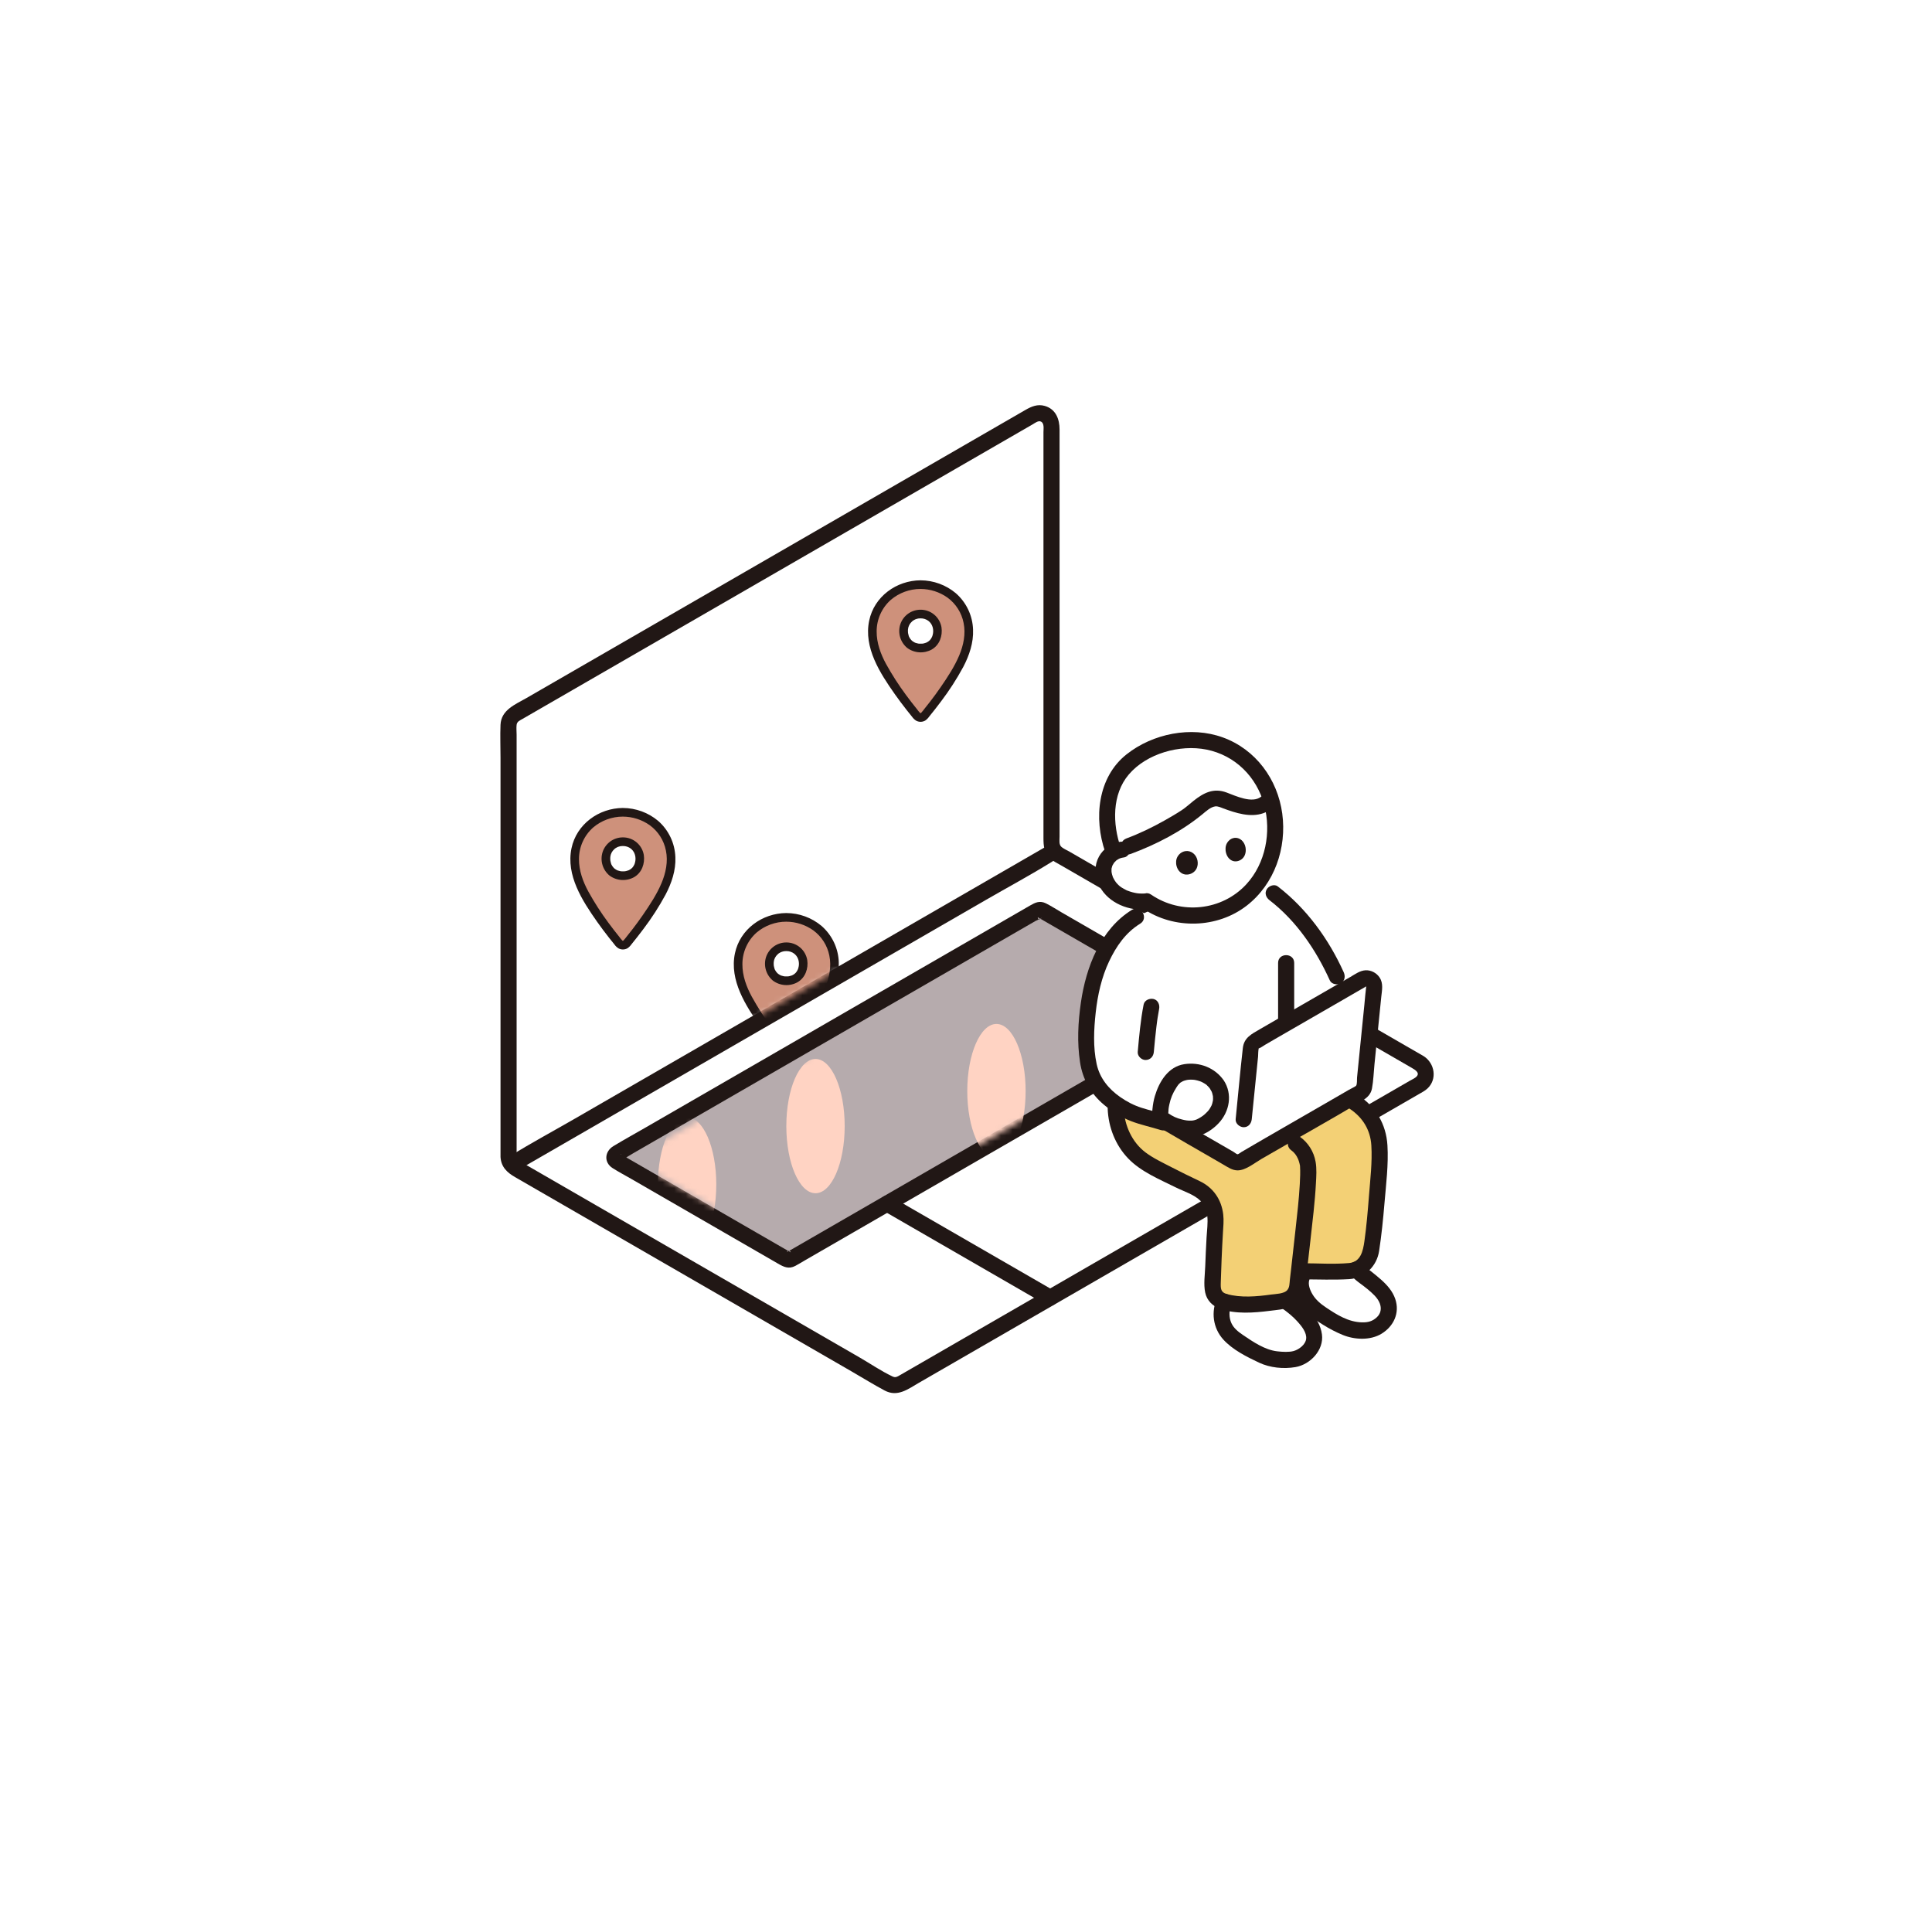 <svg width="331" height="327" viewBox="0 0 331 327" fill="none" xmlns="http://www.w3.org/2000/svg">
<path d="M109.358 280.403C155.429 305.045 151.416 282.522 182.67 286.267C213.923 290.012 229.221 250.849 265.619 232.621C302.017 214.394 282.105 196.989 290.844 168.18C288.514 97.657 276.614 95.191 245.661 72.103C214.709 49.015 134.389 14.557 81.198 75.227C-3.932 129.852 44.54 200.481 54.925 229.434C63.355 252.934 88.051 269.006 109.358 280.403Z" fill="white" fill-opacity="0.5" style="mix-blend-mode:soft-light"/>
<path d="M237.503 225.867C237.575 225.749 237.636 225.629 237.684 225.509C238.243 224.109 237.857 222.516 236.733 221.268C235.671 220.082 234.409 219.186 232.996 218.007C232.746 217.861 232.58 217.68 232.422 217.469C232.064 217.624 231.685 217.72 231.297 217.741C229.618 217.834 226.999 217.788 223.454 217.786C223.19 218.41 222.991 218.882 222.991 218.882C222.708 219.551 222.935 220.882 223.259 221.627C223.756 222.757 224.618 223.874 225.735 224.661C227.362 225.798 229.01 226.839 230.886 227.543C231.589 227.805 233.051 227.998 234.561 227.881C235.552 227.69 236.905 226.846 237.503 225.867Z" fill="white"/>
<path d="M224.297 231.289C224.467 231.094 224.617 230.89 224.742 230.68C225.618 229.191 224.991 227.632 223.949 226.246C222.865 224.802 221.6 223.8 220.094 222.756C217.601 223.283 212.766 223.865 209.737 222.989C209.228 224.027 209.2 225.337 209.38 226.199C209.704 227.736 210.628 228.695 211.504 229.35C213.034 230.508 215.248 231.729 216.785 232.418C217.923 232.928 220.336 233.053 221.578 232.866C222.57 232.717 223.599 232.089 224.297 231.289V231.289Z" fill="white"/>
<path d="M87.13 198.195V124.163C87.13 123.409 87.532 122.712 88.185 122.335L176.985 71.066C178.392 70.254 180.151 71.269 180.151 72.894V144.489C180.151 145.242 180.553 145.939 181.206 146.316L243.209 182.113C244.616 182.926 244.616 184.956 243.209 185.769L154.409 237.037C153.756 237.414 152.952 237.414 152.299 237.037L88.185 200.023C87.532 199.645 87.13 198.949 87.13 198.195V198.195Z" fill="white"/>
<path d="M207.721 174.007L135.458 215.728C135.245 215.852 134.981 215.852 134.768 215.728L105.55 198.86C105.09 198.594 105.09 197.931 105.55 197.665L177.813 155.944C178.026 155.821 178.29 155.821 178.503 155.944L207.721 172.813C208.181 173.078 208.181 173.742 207.721 174.007Z" fill="#6F595D" fill-opacity="0.5"/>
<path d="M194.002 184.374C193.079 183.841 192.358 183.424 191.883 183.151C178.584 190.83 165.284 198.509 151.984 206.188C156.145 208.59 179.909 222.31 179.914 222.313C189.987 216.497 211.203 204.248 219.813 199.277C219.813 199.277 201.149 188.501 194.002 184.374Z" fill="white"/>
<path d="M180.15 145.39V72.894C180.15 71.269 178.392 70.254 176.984 71.066L88.185 122.334C87.532 122.711 87.13 123.408 87.13 124.161V199.097" fill="white"/>
<path d="M207.024 172.816C202.558 175.395 198.092 177.973 193.626 180.552C184.289 185.942 174.953 191.332 165.616 196.723L140.779 211.063L135.097 214.343C135.021 214.387 134.817 214.457 134.768 214.534C135.246 213.792 135.654 214.758 135.384 214.491C135.289 214.397 135.113 214.334 134.997 214.268L131.175 212.061C123.035 207.361 114.894 202.661 106.754 197.962C106.634 197.893 106.498 197.783 106.365 197.737C106.337 197.728 106.301 197.684 106.271 197.683C106.766 197.713 106.534 198.868 106.246 198.856C106.317 198.859 106.455 198.729 106.516 198.7C107.18 198.381 107.812 197.952 108.45 197.584L116.901 192.704C125.965 187.472 135.028 182.239 144.092 177.006C152.813 171.971 161.533 166.936 170.254 161.901L177.413 157.768C177.658 157.627 178.352 157.388 178.505 157.137C177.939 158.055 177.603 156.898 177.905 157.192C178.007 157.292 178.192 157.358 178.315 157.429L179.808 158.291C188.212 163.144 196.618 167.996 205.023 172.849L206.515 173.711C206.636 173.78 206.772 173.89 206.904 173.936C207.428 174.113 206.299 173.378 206.745 173.033C206.155 173.489 206.266 174.504 206.745 174.983C207.327 175.565 208.104 175.44 208.695 174.983C209.929 174.029 209.477 172.302 208.307 171.559C207.951 171.334 207.574 171.136 207.209 170.926L202.255 168.066L187.717 159.672L181.839 156.278C180.968 155.775 180.11 155.212 179.211 154.761C178.138 154.223 177.349 154.62 176.469 155.128L173.971 156.57L164.484 162.047L151.006 169.829C146.006 172.716 141.005 175.603 136.005 178.491L121.719 186.739L110.614 193.15C108.773 194.213 106.903 195.239 105.085 196.342C103.6 197.242 103.404 199.125 104.964 200.114C105.998 200.77 107.094 201.344 108.155 201.957C112.741 204.604 117.326 207.251 121.912 209.899L133.301 216.475C134.26 217.028 135.116 217.459 136.251 216.864C136.797 216.577 137.323 216.244 137.857 215.936L145.947 211.265C150.182 208.82 154.417 206.375 158.652 203.93C163.619 201.062 168.586 198.195 173.552 195.327L188.253 186.84C192.272 184.52 196.291 182.2 200.31 179.879L207.457 175.752L208.417 175.199C209.954 174.311 208.567 171.927 207.025 172.817L207.024 172.816Z" fill="#211715"/>
<path d="M180.608 221.12L171.189 215.684C166.178 212.791 161.166 209.899 156.155 207.007L152.676 204.999C151.135 204.11 149.745 206.493 151.283 207.381C154.423 209.193 157.563 211.005 160.702 212.817C165.714 215.709 170.725 218.601 175.737 221.494L179.216 223.502C180.757 224.391 182.147 222.008 180.608 221.12Z" fill="#211715"/>
<path d="M190.566 183.982C193.783 185.84 197 187.697 200.217 189.554L215.595 198.433L219.118 200.467C220.658 201.356 222.049 198.973 220.51 198.085C217.294 196.228 214.076 194.371 210.86 192.513L195.482 183.635L191.958 181.601C190.418 180.712 189.028 183.094 190.566 183.982Z" fill="#211715"/>
<path d="M88.509 198.194V192.758C88.509 188.248 88.509 183.739 88.509 179.229V161.522C88.509 155.594 88.509 149.667 88.509 143.739C88.509 139.155 88.509 134.57 88.509 129.985V125.823C88.509 125.288 88.442 124.704 88.509 124.171C88.581 123.591 89.07 123.417 89.52 123.157L91.854 121.81C94.809 120.104 97.764 118.398 100.718 116.692L113.757 109.164C118.85 106.223 123.942 103.283 129.035 100.343C134.313 97.296 139.591 94.249 144.869 91.201C149.698 88.413 154.528 85.624 159.358 82.836C163.114 80.668 166.87 78.499 170.626 76.33L176.953 72.677C177.328 72.461 177.863 72.025 178.31 72.209C178.951 72.472 178.771 73.474 178.771 74.031C178.771 77.263 178.771 80.496 178.771 83.728C178.771 86.959 178.771 94.506 178.771 99.895C178.771 105.983 178.771 112.07 178.771 118.158C178.771 123.472 178.771 128.786 178.771 134.1C178.771 137.245 178.771 140.39 178.771 143.535C178.771 144.892 178.86 146.182 180.022 147.155C180.525 147.577 181.144 147.875 181.71 148.201L190.45 153.247C195.173 155.974 199.897 158.701 204.621 161.429C209.89 164.471 215.159 167.513 220.429 170.556C224.971 173.177 229.512 175.8 234.053 178.421L241.865 182.932C242.485 183.289 243.458 183.862 242.511 184.58C242.222 184.799 241.857 184.958 241.543 185.139L234.805 189.029L223.194 195.733C218.334 198.539 213.473 201.345 208.614 204.151C203.327 207.203 198.041 210.255 192.755 213.307C187.673 216.24 182.593 219.174 177.512 222.108C173.265 224.56 169.018 227.012 164.771 229.464L156.237 234.392L154.146 235.599C153.728 235.84 153.426 236.045 152.918 235.804C150.953 234.874 149.089 233.594 147.208 232.508C143.082 230.126 138.955 227.743 134.829 225.361L119.298 216.394C114.263 213.487 109.228 210.58 104.194 207.674L92.871 201.137L89.853 199.394C89.379 199.12 88.546 198.82 88.509 198.196C88.405 196.432 85.646 196.42 85.751 198.196C85.853 199.924 86.885 200.866 88.233 201.645L91.252 203.387C95.016 205.56 98.779 207.733 102.544 209.906C107.64 212.849 112.735 215.791 117.832 218.733C123.056 221.749 128.28 224.766 133.505 227.782L145.95 234.967C147.815 236.044 149.657 237.189 151.557 238.204C153.773 239.389 155.575 237.959 157.417 236.895L165.857 232.022L178.703 224.605L194.072 215.732L210.078 206.491L224.836 197.97C228.711 195.733 232.587 193.496 236.462 191.258L243.069 187.444C243.568 187.155 244.104 186.887 244.533 186.496C246.281 184.896 245.819 182.138 243.904 180.924C243.795 180.855 243.678 180.793 243.565 180.728C241.188 179.356 238.81 177.983 236.432 176.61C231.942 174.018 227.454 171.426 222.964 168.834C217.655 165.769 212.347 162.704 207.037 159.639C202.201 156.847 197.365 154.055 192.528 151.263C189.457 149.489 186.385 147.716 183.314 145.942C182.858 145.68 182.32 145.45 181.903 145.128C181.375 144.721 181.529 143.935 181.529 143.329C181.529 140.019 181.529 136.71 181.529 133.4C181.529 127.928 181.529 122.456 181.529 116.985V98.56C181.529 93.24 181.529 87.921 181.529 82.601C181.529 79.595 181.529 76.59 181.529 73.584C181.529 71.815 180.904 70.086 178.996 69.537C177.761 69.182 176.713 69.631 175.691 70.221L169.531 73.778C165.758 75.956 161.985 78.134 158.213 80.312C153.349 83.12 148.485 85.929 143.622 88.736C138.296 91.812 132.97 94.886 127.644 97.962C122.483 100.941 117.324 103.92 112.163 106.899C107.797 109.42 103.431 111.941 99.065 114.461C96.121 116.161 93.178 117.86 90.234 119.56C88.326 120.661 85.858 121.592 85.751 124.163C85.674 126.032 85.751 127.921 85.751 129.791V161.609C85.751 167.559 85.751 173.509 85.751 179.459V198.195C85.751 199.97 88.51 199.972 88.51 198.195L88.509 198.194Z" fill="#211715"/>
<path d="M178.872 145.225C175.829 146.982 172.786 148.739 169.743 150.496C162.438 154.714 155.133 158.931 147.828 163.149C139.02 168.234 130.211 173.319 121.403 178.405C113.788 182.802 106.174 187.197 98.559 191.594C94.856 193.732 91.062 195.765 87.428 198.021C87.377 198.052 87.325 198.08 87.273 198.11C85.736 198.997 87.124 201.382 88.665 200.491C91.708 198.734 94.751 196.978 97.794 195.221C105.099 191.003 112.405 186.786 119.709 182.568C128.517 177.483 137.326 172.397 146.134 167.311L168.978 154.123C172.681 151.984 176.475 149.951 180.109 147.696C180.16 147.665 180.212 147.636 180.264 147.607C181.801 146.719 180.413 144.335 178.872 145.225Z" fill="#211715"/>
<path d="M191.153 189.946C191.2 191.59 191.504 193.04 192.248 194.501C193.567 197.106 194.829 198.395 197.735 199.945C200.314 201.32 202.338 202.36 204.985 203.594C208.213 205.097 208.334 208.187 208.231 209.732C207.949 214.003 207.859 216.991 207.752 220.247C207.706 222.01 208.634 222.648 209.611 222.951C212.837 223.946 218.252 223.202 220.579 222.647C220.897 222.573 221.215 222.303 221.438 222.065C221.729 221.761 222.121 221.261 222.175 220.841C222.314 219.672 222.43 218.685 222.534 217.785C226.548 217.779 229.475 217.842 231.296 217.741C233.068 217.642 234.634 216.003 234.902 214.252C234.902 214.252 235.102 212.886 235.116 212.804C235.695 208.294 235.985 204.336 236.275 199.53C236.413 197.144 236.502 194.628 235.42 192.504C234.634 190.98 233.392 189.691 231.944 188.76L191.152 189.946L191.153 189.946Z" fill="#F3D075"/>
<path d="M194.646 157.043C192.511 158.335 191.386 159.539 189.736 162.287C187.109 166.664 186.18 172.364 186.078 177.648C186.049 179.1 186.233 180.983 186.505 182.41C187.148 185.731 189.205 187.975 192.477 189.932C194.481 191.133 197.279 191.622 199.22 192.255L220.931 184.638L229.021 167.252C226.55 161.736 222.768 156.514 218.216 153.037L214.19 151.071L200.207 154.558L194.646 157.043L194.646 157.043Z" fill="white"/>
<path d="M210.35 128.163C205.473 125.847 199.451 126.537 194.689 129.693C189.025 133.445 188.812 140.774 190.843 146.024C189.882 146.595 189.17 147.603 189.063 148.743C188.908 150.388 189.872 152.119 191.259 153.092C192.729 154.122 194.75 154.611 196.474 154.414C200.695 157.398 206.716 157.684 211.227 155.091C212.613 154.294 213.848 153.245 214.883 152.029C219.775 146.278 219.687 136.901 214.571 131.296C213.331 129.938 211.898 128.899 210.35 128.163Z" fill="white"/>
<path d="M219.578 224.071C220.571 224.772 221.517 225.526 222.329 226.434C222.998 227.182 223.903 228.28 223.776 229.365C223.661 230.352 222.538 231.187 221.647 231.439C220.876 231.658 219.743 231.599 218.819 231.493C216.715 231.253 214.695 229.88 212.98 228.716C212.176 228.17 211.378 227.564 210.965 226.654C210.559 225.758 210.522 224.584 210.928 223.679C211.234 223.001 211.124 222.196 210.433 221.793C209.844 221.448 208.854 221.605 208.547 222.288C207.458 224.709 207.787 227.492 209.591 229.481C211.173 231.226 213.606 232.444 215.707 233.432C217.591 234.318 219.892 234.546 221.943 234.195C224.503 233.757 226.837 231.268 226.483 228.596C226.086 225.579 223.292 223.329 220.969 221.689C220.36 221.26 219.435 221.58 219.082 222.185C218.679 222.874 218.967 223.641 219.578 224.071Z" fill="#211715"/>
<path d="M231.449 218.444C232.193 219.387 233.4 220.073 234.315 220.856C235.1 221.529 236.005 222.273 236.385 223.264C236.722 224.142 236.578 225.007 235.896 225.649C235.136 226.366 234.337 226.559 233.315 226.531C231.006 226.469 229.047 225.24 227.177 223.981C226.252 223.359 225.438 222.689 224.86 221.722C224.439 221.018 224.052 220.028 224.321 219.249C224.902 217.568 222.239 216.846 221.661 218.516C220.919 220.661 222.244 223.169 223.677 224.694C224.523 225.593 225.607 226.271 226.645 226.926C227.727 227.608 228.852 228.196 230.035 228.683C232.087 229.524 234.776 229.654 236.707 228.469C238.779 227.197 239.851 224.912 239.044 222.531C238.594 221.203 237.671 220.161 236.644 219.239C236.097 218.748 235.521 218.291 234.949 217.83C234.428 217.41 233.814 217.021 233.399 216.494C232.937 215.909 231.932 216.011 231.449 216.494C230.871 217.072 230.986 217.858 231.449 218.444V218.444Z" fill="#211715"/>
<path d="M218.97 164.957V175.102C218.97 176.876 221.728 176.879 221.728 175.102V164.957C221.728 163.182 218.97 163.18 218.97 164.957Z" fill="#211715"/>
<path d="M231.249 189.951C233.459 191.412 234.784 193.561 234.946 196.218C235.122 199.094 234.755 202.053 234.534 204.92C234.336 207.497 234.109 210.148 233.752 212.667C233.522 214.289 233.122 216.192 231.136 216.371C228.505 216.608 225.787 216.408 223.15 216.407C221.375 216.406 221.372 219.164 223.15 219.165C225.805 219.166 228.485 219.288 231.136 219.129C233.803 218.969 235.881 216.924 236.277 214.308C236.689 211.596 236.968 208.863 237.195 206.129C237.467 202.871 237.901 199.488 237.704 196.219C237.482 192.546 235.699 189.592 232.639 187.57C231.154 186.589 229.772 188.976 231.247 189.952L231.249 189.951Z" fill="#211715"/>
<path d="M221.254 197.078C221.762 197.431 222.128 197.952 222.377 198.514C222.486 198.758 222.562 199.021 222.63 199.279C222.666 199.42 222.701 199.562 222.727 199.706C222.75 199.834 222.71 199.472 222.727 199.749C222.793 200.777 222.744 201.81 222.688 202.836C222.542 205.461 222.239 208.071 221.949 210.683C221.696 212.966 221.447 215.249 221.185 217.53C221.119 218.104 221.053 218.678 220.985 219.252C220.912 219.875 220.96 220.514 220.54 221.006C219.983 221.659 218.552 221.659 217.748 221.771C215.317 222.109 212.576 222.356 210.182 221.68C209.165 221.393 209.114 220.797 209.149 219.734C209.194 218.367 209.239 217.001 209.295 215.635C209.356 214.155 209.43 212.675 209.519 211.197C209.583 210.141 209.692 209.096 209.569 208.042C209.271 205.492 207.866 203.442 205.53 202.332C203.904 201.558 202.287 200.773 200.689 199.943C199.19 199.165 197.607 198.434 196.251 197.414C193.945 195.678 192.643 192.783 192.532 189.946C192.463 188.177 189.704 188.169 189.774 189.946C189.896 193.086 191.085 196.155 193.275 198.443C195.466 200.732 198.665 202.035 201.445 203.416C202.837 204.107 204.598 204.621 205.707 205.745C206.382 206.431 206.746 207.438 206.839 208.291C206.972 209.505 206.784 210.76 206.715 211.971C206.622 213.625 206.547 215.281 206.486 216.937C206.433 218.374 206.185 219.988 206.476 221.405C206.764 222.804 207.766 223.765 209.082 224.227C211.702 225.147 214.833 224.899 217.536 224.557C218.725 224.408 220.052 224.312 221.183 223.888C221.953 223.599 222.557 222.964 223.012 222.297C223.517 221.558 223.566 220.752 223.668 219.888C223.961 217.403 224.239 214.917 224.514 212.43C224.87 209.198 225.277 205.969 225.451 202.721C225.517 201.501 225.609 200.233 225.395 199.022C225.085 197.264 224.107 195.711 222.646 194.696C221.186 193.681 219.805 196.071 221.254 197.078Z" fill="#211715"/>
<path d="M199.587 190.926C198.262 190.503 196.902 190.199 195.578 189.774C194.253 189.348 193.069 188.734 191.924 187.936C189.93 186.547 188.409 184.69 187.885 182.284C187.255 179.387 187.401 176.34 187.727 173.414C188.056 170.453 188.728 167.42 190.005 164.715C191.238 162.103 192.855 159.758 195.342 158.234C196.853 157.308 195.469 154.921 193.95 155.852C188.541 159.169 186.059 165.706 185.186 171.728C184.691 175.139 184.518 178.566 185.04 181.983C185.482 184.877 186.881 187.378 189.135 189.255C190.546 190.431 192.086 191.403 193.801 192.068C195.444 192.705 197.178 193.051 198.854 193.586C200.548 194.127 201.274 191.465 199.587 190.927L199.587 190.926Z" fill="#211715"/>
<path d="M229.023 189.495C223.705 192.57 216.272 196.825 212.737 198.923C212.305 199.18 211.776 199.182 211.343 198.929C208.674 197.368 202.381 193.757 199.9 192.295L213.819 184.389C214.083 181.773 214.316 179.461 214.316 179.461C214.36 179.023 214.61 178.632 214.99 178.41C220.086 175.432 228.379 170.688 233.372 167.783C234.346 167.217 235.548 167.994 235.434 169.115C234.862 174.777 234.292 180.438 233.724 186.101C233.68 186.538 233.435 186.925 233.057 187.148C232.006 187.767 230.609 188.578 229.023 189.495Z" fill="white"/>
<path d="M195.929 172.097C195.409 174.769 195.163 177.5 194.922 180.208C194.858 180.929 195.602 181.618 196.301 181.587C197.103 181.551 197.611 180.98 197.68 180.208C197.808 178.767 197.949 177.327 198.123 175.891C198.16 175.582 198.198 175.274 198.24 174.966C198.194 175.308 198.262 174.811 198.271 174.751C198.289 174.622 198.308 174.492 198.328 174.362C198.405 173.85 198.49 173.339 198.589 172.83C198.726 172.124 198.39 171.308 197.625 171.134C196.944 170.979 196.075 171.34 195.929 172.097Z" fill="#211715"/>
<path d="M199.204 193.485C202.024 195.146 204.866 196.77 207.7 198.409C208.35 198.785 209.001 199.161 209.65 199.539C210.399 199.974 211.136 200.497 212.04 200.496C213.424 200.494 214.939 199.224 216.1 198.549C221.887 195.179 227.781 191.967 233.502 188.486C234.292 188.004 234.876 187.402 235.054 186.466C235.307 185.132 235.342 183.714 235.478 182.363C235.74 179.758 236.002 177.154 236.264 174.55C236.39 173.304 236.515 172.058 236.642 170.813C236.758 169.662 237.043 168.482 236.357 167.45C235.841 166.673 234.91 166.175 233.971 166.217C232.998 166.262 232.176 166.883 231.363 167.354C227.884 169.37 224.398 171.372 220.915 173.381C219.219 174.359 217.524 175.338 215.831 176.322C214.426 177.139 213.129 177.762 212.929 179.536C212.471 183.593 212.109 187.663 211.699 191.725C211.624 192.467 212.387 193.104 213.078 193.104C213.887 193.104 214.382 192.469 214.457 191.725C214.818 188.153 215.178 184.58 215.539 181.008C215.584 180.558 215.53 179.916 215.692 179.488C215.67 179.545 215.733 179.583 215.686 179.6C216.043 179.467 216.396 179.185 216.726 178.993C217.45 178.572 218.175 178.151 218.9 177.73C222.155 175.845 225.416 173.97 228.675 172.091C230.165 171.232 231.654 170.373 233.142 169.51C233.45 169.331 233.77 169.166 234.068 168.973C234.081 168.964 234.064 168.998 234.071 168.95C233.953 169.795 233.85 171.142 233.746 172.171C233.506 174.549 233.266 176.926 233.026 179.305C232.906 180.493 232.787 181.683 232.668 182.872C232.611 183.438 232.554 184.004 232.498 184.57C232.462 184.922 232.542 185.725 232.325 186.007C232.235 186.123 231.362 186.541 231.063 186.715C230.495 187.046 229.926 187.376 229.356 187.707C228.018 188.482 226.677 189.255 225.337 190.027C222.457 191.687 219.574 193.344 216.698 195.01C215.361 195.784 214.024 196.56 212.692 197.345C212.56 197.423 212.186 197.728 212.039 197.736C211.872 197.745 211.493 197.419 211.348 197.335C210.692 196.953 210.035 196.573 209.377 196.193C206.448 194.498 203.51 192.82 200.594 191.102C199.061 190.2 197.672 192.583 199.202 193.484L199.204 193.485Z" fill="#211715"/>
<path d="M192.005 145.204C190.606 141.176 190.478 136.082 193.404 132.66C196.477 129.067 202.136 127.502 206.696 128.409C211.608 129.386 215.315 133.095 216.594 137.899C217.83 142.542 216.832 147.89 213.534 151.476C209.339 156.038 202.309 156.744 197.214 153.252C195.746 152.246 194.365 154.635 195.822 155.634C201.111 159.258 208.55 159.069 213.611 155.132C218.366 151.433 220.478 145.256 219.681 139.368C218.886 133.494 215.129 128.361 209.491 126.322C204.046 124.353 197.505 125.666 193.004 129.229C188.025 133.17 187.374 140.264 189.345 145.937C189.923 147.603 192.589 146.886 192.004 145.204H192.005Z" fill="#211715"/>
<path d="M191.869 144.211C190.384 144.412 188.997 145.437 188.279 146.741C187.49 148.177 187.521 149.847 188.15 151.335C189.437 154.386 192.865 155.956 196.058 155.827C196.778 155.798 197.471 155.213 197.437 154.448C197.404 153.726 196.83 153.038 196.058 153.069C195.75 153.081 195.443 153.079 195.136 153.056C195.086 153.052 194.637 152.996 194.855 153.03C194.71 153.007 194.566 152.98 194.423 152.95C194.135 152.888 193.851 152.812 193.571 152.72C193.431 152.675 193.293 152.624 193.156 152.572C192.895 152.471 193.176 152.597 192.948 152.479C192.669 152.334 192.395 152.193 192.132 152.021C192.087 151.992 191.737 151.728 191.914 151.873C191.81 151.787 191.708 151.697 191.611 151.603C191.514 151.509 191.419 151.411 191.328 151.31C191.324 151.306 191.064 150.98 191.202 151.166C191.028 150.93 190.875 150.676 190.743 150.414C190.712 150.354 190.683 150.294 190.655 150.232C190.697 150.335 190.701 150.342 190.666 150.252C190.611 150.105 190.562 149.958 190.522 149.807C190.488 149.68 190.46 149.55 190.437 149.42C190.48 149.661 190.432 149.339 190.429 149.266C190.424 149.134 190.429 149.006 190.432 148.874C190.437 148.552 190.372 149.013 190.451 148.736C190.484 148.616 190.517 148.495 190.55 148.374C190.606 148.224 190.606 148.217 190.549 148.356C190.575 148.299 190.603 148.244 190.633 148.189C190.69 148.079 190.755 147.972 190.824 147.869C190.857 147.816 190.893 147.765 190.93 147.715C190.843 147.831 190.85 147.828 190.952 147.707C191.041 147.622 191.131 147.531 191.217 147.443C191.459 147.191 191.036 147.542 191.328 147.35C191.432 147.282 191.535 147.214 191.644 147.153C191.713 147.116 191.987 146.994 191.763 147.082C192.034 146.976 192.315 146.912 192.603 146.873C193.32 146.776 193.774 145.819 193.566 145.177C193.311 144.387 192.638 144.109 191.87 144.213L191.869 144.211Z" fill="#211715"/>
<path d="M209.974 145.673C209.981 145.773 210.064 146.775 210.843 147.303C211.354 147.649 211.857 147.555 212.015 147.523C212.137 147.498 212.928 147.32 213.274 146.471C213.602 145.666 213.419 144.532 212.7 143.918C211.956 143.282 210.996 143.475 210.466 144.082C209.988 144.628 209.944 145.163 209.973 145.674L209.974 145.673Z" fill="#211715"/>
<path d="M201.502 147.948C201.51 148.048 201.592 149.05 202.423 149.573C202.968 149.916 203.507 149.819 203.676 149.786C203.807 149.761 204.655 149.577 205.031 148.726C205.386 147.918 205.197 146.785 204.432 146.175C203.639 145.543 202.611 145.742 202.04 146.352C201.526 146.9 201.475 147.438 201.502 147.948Z" fill="#211715"/>
<path d="M208.463 185.768C208.264 185.473 208.027 185.199 207.756 184.952C205.893 183.252 202.223 182.925 200.66 185.145C199.506 186.786 198.839 188.585 198.77 190.791C198.763 191.002 198.71 191.292 199.031 191.613C199.672 192.088 201.023 192.992 202.996 193.28C204.304 193.47 205.183 193.331 206.3 192.647C209.431 190.732 209.815 187.773 208.463 185.768Z" fill="white"/>
<path d="M209.653 185.071C208.132 182.897 205.493 181.897 202.895 182.302C200.146 182.731 198.604 185.277 197.863 187.75C197.647 188.469 197.525 189.213 197.447 189.96C197.373 190.669 197.302 191.425 197.664 192.074C198.222 193.076 199.702 193.691 200.711 194.093C202.074 194.636 203.635 194.887 205.087 194.619C206.475 194.362 207.844 193.419 208.796 192.402C210.663 190.408 211.2 187.423 209.655 185.07C209.247 184.448 208.435 184.185 207.768 184.575C207.151 184.936 206.863 185.837 207.273 186.462C207.382 186.628 207.475 186.799 207.57 186.973C207.61 187.047 207.687 187.276 207.583 186.986C207.619 187.087 207.657 187.187 207.688 187.289C207.741 187.46 207.766 187.637 207.812 187.809C207.739 187.536 207.8 187.671 207.806 187.762C207.814 187.907 207.826 188.049 207.824 188.194C207.823 188.285 207.815 188.376 207.812 188.467C207.81 188.555 207.757 188.795 207.817 188.485C207.781 188.671 207.744 188.855 207.689 189.036C207.656 189.148 207.616 189.256 207.576 189.366C207.666 189.12 207.601 189.311 207.575 189.364C207.46 189.584 207.346 189.801 207.208 190.007C207.197 190.022 206.945 190.354 207.114 190.146C207.043 190.233 206.969 190.317 206.893 190.401C206.716 190.593 206.524 190.766 206.333 190.942C206.076 191.177 205.497 191.552 205.041 191.762C205.208 191.685 204.936 191.803 204.896 191.816C204.785 191.854 204.673 191.887 204.559 191.915C204.542 191.919 204.103 191.984 204.377 191.957C204.282 191.967 204.187 191.971 204.092 191.974C203.497 191.992 203.11 191.927 202.535 191.784C201.562 191.541 201.003 191.286 200.135 190.706C200.022 190.63 199.908 190.526 199.788 190.463L200.047 190.68C200.124 191.092 200.157 191.185 200.144 190.96C200.157 190.917 200.15 190.828 200.151 190.788C200.17 190.151 200.21 189.79 200.332 189.227C200.577 188.092 200.904 187.317 201.514 186.348C201.568 186.262 201.623 186.177 201.68 186.092C201.693 186.072 201.991 185.669 201.783 185.925C201.908 185.771 202.049 185.639 202.192 185.503C202.447 185.26 201.976 185.611 202.281 185.44C202.348 185.402 202.411 185.357 202.478 185.319C202.578 185.262 202.681 185.211 202.785 185.161C202.507 185.292 202.82 185.154 202.888 185.132C203.112 185.059 203.34 185.009 203.572 184.968C203.239 185.027 203.624 184.968 203.678 184.964C203.798 184.956 203.918 184.952 204.038 184.952C204.159 184.952 204.279 184.956 204.4 184.965C204.503 184.971 204.764 185.005 204.516 184.967C204.756 185.003 204.994 185.054 205.229 185.119C205.345 185.151 205.461 185.187 205.576 185.227C205.651 185.253 205.727 185.28 205.802 185.309C205.676 185.253 205.658 185.247 205.749 185.287C205.964 185.385 206.173 185.495 206.375 185.62C206.458 185.671 206.536 185.726 206.618 185.78C206.837 185.923 206.495 185.651 206.742 185.884C206.964 186.093 207.167 186.304 207.275 186.459C207.702 187.068 208.482 187.351 209.162 186.954C209.765 186.601 210.086 185.68 209.657 185.067L209.653 185.071Z" fill="#211715"/>
<path d="M217.519 154.228C222.088 157.749 225.477 162.734 227.83 167.948C228.136 168.627 229.122 168.79 229.716 168.443C230.415 168.035 230.519 167.238 230.212 166.556C227.644 160.869 223.873 155.67 218.912 151.847C218.321 151.392 217.367 151.757 217.025 152.342C216.608 153.054 216.928 153.773 217.52 154.229L217.519 154.228Z" fill="#211715"/>
<path d="M216.067 136.478C214.526 137.705 211.689 136.337 210.142 135.762C207.922 134.936 206.227 135.806 204.489 137.185C203.809 137.724 203.174 138.321 202.448 138.798C201.488 139.428 200.489 140.008 199.489 140.57C197.395 141.746 195.232 142.794 192.981 143.632C191.332 144.245 192.045 146.912 193.714 146.291C198.111 144.656 202.399 142.449 206.031 139.466C206.622 138.981 207.396 138.255 208.187 138.143C208.641 138.079 209.127 138.317 209.546 138.473C210.101 138.681 210.654 138.877 211.22 139.052C213.568 139.78 215.987 140.048 218.019 138.429C218.602 137.965 218.503 136.964 218.019 136.479C217.443 135.904 216.653 136.014 216.069 136.479L216.067 136.478Z" fill="#211715"/>
<mask id="mask0_713_929" style="mask-type:alpha" maskUnits="userSpaceOnUse" x="108" y="160" width="94" height="55">
<path d="M201.405 176.759L136.069 214.328C135.877 214.439 135.638 214.439 135.446 214.328L109.029 199.138C108.613 198.899 108.613 198.302 109.029 198.063L174.364 160.494C174.557 160.383 174.795 160.383 174.988 160.494L201.405 175.684C201.821 175.923 201.821 176.52 201.405 176.759Z" fill="white"/>
</mask>
<g mask="url(#mask0_713_929)">
<g filter="url(#filter0_f_713_929)">
<ellipse cx="139.717" cy="192.911" rx="5" ry="11.5" fill="#FFD3C3"/>
</g>
<g filter="url(#filter1_f_713_929)">
<ellipse cx="117.717" cy="202.911" rx="5" ry="11.5" fill="#FFD3C3"/>
</g>
<g filter="url(#filter2_f_713_929)">
<ellipse cx="170.717" cy="186.911" rx="5" ry="11.5" fill="#FFD3C3"/>
</g>
</g>
<mask id="mask1_713_929" style="mask-type:alpha" maskUnits="userSpaceOnUse" x="83" y="72" width="94" height="129">
<path d="M176.737 147.021V74.524C176.737 72.9 174.979 71.885 173.571 72.697L84.772 123.965C84.119 124.342 83.717 125.038 83.717 125.792V200.728" fill="white"/>
</mask>
<g mask="url(#mask1_713_929)">
<path d="M134.714 157.151C131.723 157.151 128.75 158.748 127.375 161.411C125.673 164.71 126.534 168.184 128.239 171.253C129.837 174.071 131.683 176.74 133.755 179.231L134.063 179.609C134.142 179.705 134.241 179.782 134.353 179.835C134.465 179.888 134.588 179.916 134.712 179.916C134.836 179.916 134.959 179.888 135.071 179.835C135.183 179.782 135.282 179.705 135.361 179.609L135.669 179.231C137.741 176.74 139.587 174.071 141.185 171.253C142.891 168.184 143.752 164.71 142.049 161.411C140.678 158.748 137.731 157.151 134.714 157.151Z" fill="#CE917B"/>
<path d="M134.714 156.411C130.579 156.44 126.774 159.189 125.912 163.316C124.944 167.949 127.759 172.296 130.302 175.91C130.959 176.843 131.646 177.755 132.351 178.653C132.652 179.036 132.957 179.416 133.266 179.793C133.46 180.077 133.714 180.315 134.011 180.488C134.245 180.603 134.503 180.66 134.763 180.652C135.024 180.644 135.278 180.573 135.505 180.445C135.771 180.262 136.002 180.032 136.186 179.766C136.882 178.913 137.56 178.045 138.219 177.164C139.637 175.297 140.909 173.324 142.024 171.263C143.062 169.296 143.809 167.086 143.708 164.837C143.666 163.655 143.384 162.495 142.877 161.426C142.37 160.358 141.65 159.405 140.761 158.626C139.066 157.203 136.926 156.42 134.714 156.413C133.761 156.407 133.76 157.887 134.714 157.893C136.37 157.899 137.984 158.417 139.334 159.376C140.764 160.424 141.748 161.971 142.089 163.711C142.478 165.584 142.071 167.534 141.341 169.273C140.534 171.195 139.346 172.992 138.169 174.704C137.584 175.553 136.977 176.385 136.347 177.201C136.041 177.598 135.73 177.99 135.415 178.38C135.239 178.622 135.05 178.855 134.848 179.076C134.716 179.204 134.719 179.205 134.589 179.086C134.413 178.899 134.25 178.699 134.102 178.489C133.462 177.699 132.84 176.895 132.236 176.077C130.979 174.382 129.835 172.605 128.814 170.759C127.879 169.046 127.179 167.14 127.193 165.167C127.192 164.145 127.407 163.134 127.826 162.202C128.244 161.27 128.855 160.437 129.62 159.758C131.043 158.552 132.849 157.891 134.715 157.892C135.666 157.885 135.668 156.405 134.714 156.411Z" fill="#211715"/>
<path d="M134.714 162.19C134.332 162.182 133.953 162.252 133.598 162.394C133.244 162.536 132.922 162.748 132.651 163.017C132.38 163.286 132.166 163.607 132.022 163.96C131.878 164.314 131.807 164.693 131.812 165.074C131.812 166.814 133.023 168.012 134.714 168.012C136.469 168.012 137.616 166.803 137.616 165.074C137.621 164.693 137.55 164.313 137.406 163.96C137.262 163.606 137.048 163.285 136.777 163.016C136.506 162.747 136.184 162.535 135.829 162.393C135.475 162.251 135.095 162.182 134.714 162.19Z" fill="white"/>
<path d="M134.714 161.45C133.94 161.448 133.186 161.692 132.561 162.147C131.936 162.602 131.471 163.244 131.235 163.981C131.013 164.69 131.006 165.449 131.216 166.162C131.426 166.875 131.843 167.509 132.414 167.985C133.015 168.432 133.732 168.697 134.48 168.747C135.228 168.797 135.974 168.631 136.63 168.268C137.966 167.505 138.521 165.927 138.3 164.454C138.154 163.61 137.714 162.845 137.058 162.295C136.401 161.744 135.57 161.445 134.714 161.45C133.761 161.438 133.761 162.918 134.714 162.93C135.216 162.92 135.706 163.083 136.101 163.393C135.994 163.31 136.178 163.465 136.178 163.465C136.214 163.498 136.249 163.533 136.283 163.568C136.335 163.62 136.384 163.674 136.431 163.731C136.357 163.641 136.454 163.762 136.469 163.786C136.616 163.982 136.724 164.204 136.787 164.441C136.915 164.894 136.911 165.374 136.776 165.825C136.759 165.883 136.741 165.941 136.721 165.998C136.717 166.009 136.624 166.219 136.689 166.084C136.639 166.189 136.584 166.291 136.522 166.389C136.413 166.569 136.27 166.726 136.101 166.852C136.217 166.754 136.043 166.891 136.031 166.899C135.993 166.924 135.953 166.949 135.914 166.972C135.852 167.008 135.791 167.038 135.729 167.071C135.536 167.175 135.8 167.048 135.678 167.095C135.553 167.143 135.424 167.182 135.294 167.212C135.245 167.223 135.195 167.232 135.146 167.243C135.056 167.257 135.046 167.259 135.115 167.25C135.063 167.256 135.011 167.261 134.958 167.264C134.824 167.273 134.69 167.274 134.556 167.268C134.478 167.264 134.399 167.26 134.322 167.249C134.359 167.254 134.435 167.274 134.292 167.241C134.159 167.21 134.027 167.182 133.897 167.139C133.84 167.12 133.783 167.101 133.728 167.078C133.851 167.131 133.639 167.028 133.615 167.016C133.501 166.956 133.393 166.886 133.291 166.808C133.381 166.879 133.162 166.685 133.128 166.649C132.977 166.49 132.853 166.308 132.761 166.11C132.658 165.919 132.792 166.229 132.722 166.02C132.706 165.974 132.689 165.928 132.674 165.881C132.628 165.736 132.593 165.588 132.57 165.438C132.575 165.473 132.577 165.554 132.567 165.4C132.561 165.319 132.555 165.239 132.553 165.158C132.551 165.091 132.553 165.025 132.553 164.959C132.553 164.931 132.576 164.685 132.559 164.813C132.611 164.295 132.857 163.816 133.247 163.471C133.323 163.391 133.411 163.324 133.507 163.271C133.571 163.231 133.636 163.194 133.703 163.159C133.71 163.155 133.911 163.064 133.803 163.108C133.949 163.05 134.099 163.005 134.253 162.973C134.245 162.973 134.502 162.933 134.376 162.949C134.488 162.937 134.6 162.931 134.712 162.931C135.665 162.918 135.668 161.438 134.714 161.45Z" fill="#211715"/>
<path d="M157.714 100.151C154.723 100.151 151.75 101.748 150.375 104.411C148.673 107.71 149.534 111.184 151.239 114.253C152.837 117.071 154.683 119.74 156.755 122.231L157.063 122.609C157.142 122.705 157.241 122.782 157.353 122.835C157.465 122.888 157.588 122.916 157.712 122.916C157.836 122.916 157.959 122.888 158.071 122.835C158.183 122.782 158.282 122.705 158.361 122.609L158.669 122.231C160.741 119.74 162.587 117.071 164.185 114.253C165.891 111.184 166.752 107.71 165.049 104.411C163.678 101.748 160.731 100.151 157.714 100.151Z" fill="#CE917B"/>
<path d="M157.714 99.411C153.579 99.439 149.774 102.189 148.912 106.316C147.944 110.949 150.759 115.296 153.302 118.91C153.959 119.843 154.646 120.755 155.351 121.653C155.652 122.036 155.957 122.416 156.266 122.793C156.46 123.077 156.714 123.315 157.011 123.488C157.245 123.603 157.503 123.66 157.763 123.652C158.024 123.644 158.278 123.573 158.505 123.445C158.771 123.262 159.002 123.032 159.186 122.766C159.882 121.913 160.56 121.045 161.219 120.164C162.637 118.297 163.909 116.324 165.024 114.263C166.062 112.296 166.809 110.086 166.708 107.837C166.666 106.655 166.384 105.495 165.877 104.426C165.37 103.358 164.65 102.405 163.761 101.626C162.066 100.203 159.926 99.42 157.714 99.413C156.761 99.406 156.76 100.887 157.714 100.893C159.37 100.899 160.984 101.417 162.334 102.376C163.764 103.424 164.748 104.971 165.089 106.711C165.478 108.584 165.071 110.534 164.341 112.273C163.534 114.195 162.346 115.992 161.169 117.704C160.584 118.553 159.977 119.385 159.347 120.201C159.041 120.598 158.73 120.99 158.415 121.38C158.239 121.622 158.05 121.855 157.848 122.076C157.716 122.204 157.719 122.205 157.589 122.086C157.413 121.899 157.25 121.699 157.102 121.489C156.462 120.699 155.84 119.895 155.236 119.077C153.979 117.382 152.835 115.605 151.814 113.759C150.879 112.046 150.179 110.14 150.193 108.167C150.192 107.145 150.407 106.134 150.826 105.202C151.244 104.27 151.855 103.437 152.62 102.758C154.043 101.552 155.849 100.891 157.715 100.892C158.666 100.885 158.668 99.405 157.714 99.411Z" fill="#211715"/>
<path d="M157.714 105.19C157.332 105.182 156.953 105.252 156.598 105.394C156.244 105.536 155.922 105.748 155.651 106.017C155.38 106.286 155.166 106.607 155.022 106.96C154.878 107.314 154.807 107.693 154.812 108.074C154.812 109.814 156.023 111.012 157.714 111.012C159.469 111.012 160.616 109.803 160.616 108.074C160.621 107.693 160.55 107.313 160.406 106.96C160.262 106.606 160.048 106.285 159.777 106.016C159.506 105.747 159.184 105.535 158.829 105.393C158.475 105.251 158.095 105.182 157.714 105.19Z" fill="white"/>
<path d="M157.714 104.45C156.94 104.448 156.186 104.692 155.561 105.147C154.936 105.602 154.471 106.244 154.235 106.981C154.013 107.69 154.006 108.449 154.216 109.162C154.426 109.875 154.843 110.509 155.414 110.985C156.015 111.432 156.732 111.697 157.48 111.747C158.228 111.797 158.974 111.631 159.63 111.268C160.966 110.505 161.521 108.927 161.3 107.454C161.154 106.61 160.714 105.845 160.058 105.295C159.401 104.744 158.57 104.445 157.714 104.45C156.761 104.438 156.761 105.918 157.714 105.93C158.216 105.92 158.706 106.083 159.101 106.393C158.994 106.31 159.178 106.465 159.178 106.465C159.214 106.498 159.249 106.533 159.283 106.568C159.335 106.62 159.384 106.674 159.431 106.731C159.357 106.641 159.454 106.762 159.469 106.786C159.616 106.982 159.724 107.204 159.787 107.441C159.915 107.894 159.911 108.374 159.776 108.825C159.759 108.883 159.741 108.941 159.721 108.998C159.717 109.009 159.624 109.219 159.689 109.084C159.639 109.189 159.584 109.291 159.522 109.389C159.413 109.569 159.27 109.726 159.101 109.852C159.217 109.754 159.043 109.891 159.031 109.899C158.993 109.924 158.953 109.949 158.914 109.972C158.852 110.008 158.791 110.038 158.729 110.071C158.536 110.175 158.8 110.048 158.678 110.095C158.553 110.143 158.424 110.182 158.294 110.212C158.245 110.223 158.195 110.232 158.146 110.243C158.056 110.257 158.046 110.259 158.115 110.25C158.063 110.256 158.011 110.261 157.958 110.264C157.824 110.273 157.69 110.274 157.556 110.268C157.478 110.264 157.399 110.26 157.322 110.249C157.359 110.254 157.435 110.274 157.292 110.241C157.159 110.21 157.027 110.182 156.897 110.139C156.84 110.12 156.783 110.101 156.728 110.078C156.851 110.131 156.639 110.028 156.615 110.016C156.501 109.956 156.393 109.886 156.291 109.808C156.381 109.879 156.162 109.685 156.128 109.649C155.977 109.49 155.853 109.308 155.761 109.11C155.658 108.919 155.792 109.229 155.722 109.02C155.706 108.974 155.689 108.928 155.674 108.881C155.628 108.736 155.593 108.588 155.57 108.438C155.575 108.473 155.577 108.554 155.567 108.4C155.561 108.319 155.555 108.239 155.553 108.158C155.551 108.091 155.553 108.025 155.553 107.959C155.553 107.931 155.576 107.685 155.559 107.813C155.611 107.295 155.857 106.816 156.247 106.471C156.323 106.391 156.411 106.324 156.507 106.271C156.571 106.231 156.636 106.194 156.703 106.159C156.71 106.155 156.911 106.064 156.803 106.108C156.949 106.05 157.099 106.005 157.253 105.973C157.245 105.973 157.502 105.933 157.376 105.949C157.488 105.937 157.6 105.931 157.712 105.931C158.665 105.918 158.668 104.438 157.714 104.45Z" fill="#211715"/>
<path d="M106.714 139.151C103.723 139.151 100.75 140.748 99.375 143.411C97.673 146.71 98.534 150.184 100.239 153.253C101.837 156.071 103.683 158.74 105.755 161.231L106.063 161.609C106.142 161.705 106.241 161.782 106.353 161.835C106.465 161.888 106.588 161.916 106.712 161.916C106.836 161.916 106.959 161.888 107.071 161.835C107.183 161.782 107.282 161.705 107.361 161.609L107.669 161.231C109.741 158.74 111.587 156.071 113.185 153.253C114.891 150.184 115.752 146.71 114.049 143.411C112.678 140.748 109.731 139.151 106.714 139.151Z" fill="#CE917B"/>
<path d="M106.714 138.411C102.579 138.44 98.774 141.189 97.912 145.316C96.944 149.949 99.759 154.296 102.302 157.91C102.959 158.843 103.646 159.755 104.351 160.653C104.652 161.036 104.957 161.416 105.266 161.793C105.46 162.077 105.714 162.315 106.011 162.488C106.245 162.603 106.503 162.66 106.763 162.652C107.024 162.644 107.278 162.573 107.505 162.445C107.771 162.262 108.002 162.032 108.186 161.766C108.882 160.913 109.56 160.045 110.219 159.164C111.637 157.297 112.909 155.324 114.024 153.263C115.062 151.296 115.809 149.086 115.708 146.837C115.666 145.655 115.384 144.495 114.877 143.426C114.37 142.358 113.65 141.405 112.761 140.626C111.066 139.203 108.926 138.42 106.714 138.413C105.761 138.407 105.76 139.887 106.714 139.893C108.37 139.899 109.984 140.417 111.334 141.376C112.764 142.424 113.748 143.971 114.089 145.711C114.478 147.584 114.071 149.534 113.341 151.273C112.534 153.195 111.346 154.992 110.169 156.704C109.584 157.553 108.977 158.385 108.347 159.201C108.041 159.598 107.73 159.99 107.415 160.38C107.239 160.622 107.05 160.855 106.848 161.076C106.716 161.204 106.719 161.205 106.589 161.086C106.413 160.899 106.25 160.699 106.102 160.489C105.462 159.699 104.84 158.895 104.236 158.077C102.979 156.382 101.835 154.605 100.814 152.759C99.879 151.046 99.179 149.14 99.193 147.167C99.192 146.145 99.407 145.134 99.826 144.202C100.244 143.27 100.855 142.437 101.62 141.758C103.043 140.552 104.849 139.891 106.715 139.892C107.666 139.885 107.668 138.405 106.714 138.411Z" fill="#211715"/>
<path d="M106.714 144.19C106.332 144.182 105.953 144.252 105.598 144.394C105.244 144.536 104.922 144.748 104.651 145.017C104.38 145.286 104.166 145.607 104.022 145.96C103.878 146.314 103.807 146.693 103.812 147.074C103.812 148.814 105.023 150.012 106.714 150.012C108.469 150.012 109.616 148.803 109.616 147.074C109.621 146.693 109.55 146.313 109.406 145.96C109.262 145.606 109.048 145.285 108.777 145.016C108.506 144.747 108.184 144.535 107.829 144.393C107.475 144.251 107.095 144.182 106.714 144.19Z" fill="white"/>
<path d="M106.714 143.45C105.94 143.448 105.186 143.692 104.561 144.147C103.936 144.602 103.471 145.244 103.235 145.981C103.013 146.69 103.006 147.449 103.216 148.162C103.426 148.875 103.843 149.509 104.414 149.985C105.015 150.432 105.732 150.697 106.48 150.747C107.228 150.797 107.974 150.631 108.63 150.268C109.966 149.505 110.521 147.927 110.3 146.454C110.154 145.61 109.714 144.845 109.058 144.295C108.401 143.744 107.57 143.445 106.714 143.45C105.761 143.438 105.761 144.918 106.714 144.93C107.216 144.92 107.706 145.083 108.101 145.393C107.994 145.31 108.178 145.465 108.178 145.465C108.214 145.498 108.249 145.533 108.283 145.568C108.335 145.62 108.384 145.674 108.431 145.731C108.357 145.641 108.454 145.762 108.469 145.786C108.616 145.982 108.724 146.204 108.787 146.441C108.915 146.894 108.911 147.374 108.776 147.825C108.759 147.883 108.741 147.941 108.721 147.998C108.717 148.009 108.624 148.219 108.689 148.084C108.639 148.189 108.584 148.291 108.522 148.389C108.413 148.569 108.27 148.726 108.101 148.852C108.217 148.754 108.043 148.891 108.031 148.899C107.993 148.924 107.953 148.949 107.914 148.972C107.852 149.008 107.791 149.038 107.729 149.071C107.536 149.175 107.8 149.048 107.678 149.095C107.553 149.143 107.424 149.182 107.294 149.212C107.245 149.223 107.195 149.232 107.146 149.243C107.056 149.257 107.046 149.259 107.115 149.25C107.063 149.256 107.011 149.261 106.958 149.264C106.824 149.273 106.69 149.274 106.556 149.268C106.478 149.264 106.399 149.26 106.322 149.249C106.359 149.254 106.435 149.274 106.292 149.241C106.159 149.21 106.027 149.182 105.897 149.139C105.84 149.12 105.783 149.101 105.728 149.078C105.851 149.131 105.639 149.028 105.615 149.016C105.501 148.956 105.393 148.886 105.291 148.808C105.381 148.879 105.162 148.685 105.128 148.649C104.977 148.49 104.853 148.308 104.761 148.11C104.658 147.919 104.792 148.229 104.722 148.02C104.706 147.974 104.689 147.928 104.674 147.881C104.628 147.736 104.593 147.588 104.57 147.438C104.575 147.473 104.577 147.554 104.567 147.4C104.561 147.319 104.555 147.239 104.553 147.158C104.551 147.091 104.553 147.025 104.553 146.959C104.553 146.931 104.576 146.685 104.559 146.813C104.611 146.295 104.857 145.816 105.247 145.471C105.323 145.391 105.411 145.324 105.507 145.271C105.571 145.231 105.636 145.194 105.703 145.159C105.71 145.155 105.911 145.064 105.803 145.108C105.949 145.05 106.099 145.005 106.253 144.973C106.245 144.973 106.502 144.933 106.376 144.949C106.488 144.937 106.6 144.931 106.712 144.931C107.665 144.918 107.668 143.438 106.714 143.45Z" fill="#211715"/>
</g>
<defs>
<filter id="filter0_f_713_929" x="125.617" y="172.311" width="28.2" height="41.2" filterUnits="userSpaceOnUse" color-interpolation-filters="sRGB">
<feFlood flood-opacity="0" result="BackgroundImageFix"/>
<feBlend mode="normal" in="SourceGraphic" in2="BackgroundImageFix" result="shape"/>
<feGaussianBlur stdDeviation="4.55" result="effect1_foregroundBlur_713_929"/>
</filter>
<filter id="filter1_f_713_929" x="103.617" y="182.311" width="28.2" height="41.2" filterUnits="userSpaceOnUse" color-interpolation-filters="sRGB">
<feFlood flood-opacity="0" result="BackgroundImageFix"/>
<feBlend mode="normal" in="SourceGraphic" in2="BackgroundImageFix" result="shape"/>
<feGaussianBlur stdDeviation="4.55" result="effect1_foregroundBlur_713_929"/>
</filter>
<filter id="filter2_f_713_929" x="156.617" y="166.311" width="28.2" height="41.2" filterUnits="userSpaceOnUse" color-interpolation-filters="sRGB">
<feFlood flood-opacity="0" result="BackgroundImageFix"/>
<feBlend mode="normal" in="SourceGraphic" in2="BackgroundImageFix" result="shape"/>
<feGaussianBlur stdDeviation="4.55" result="effect1_foregroundBlur_713_929"/>
</filter>
</defs>
</svg>
